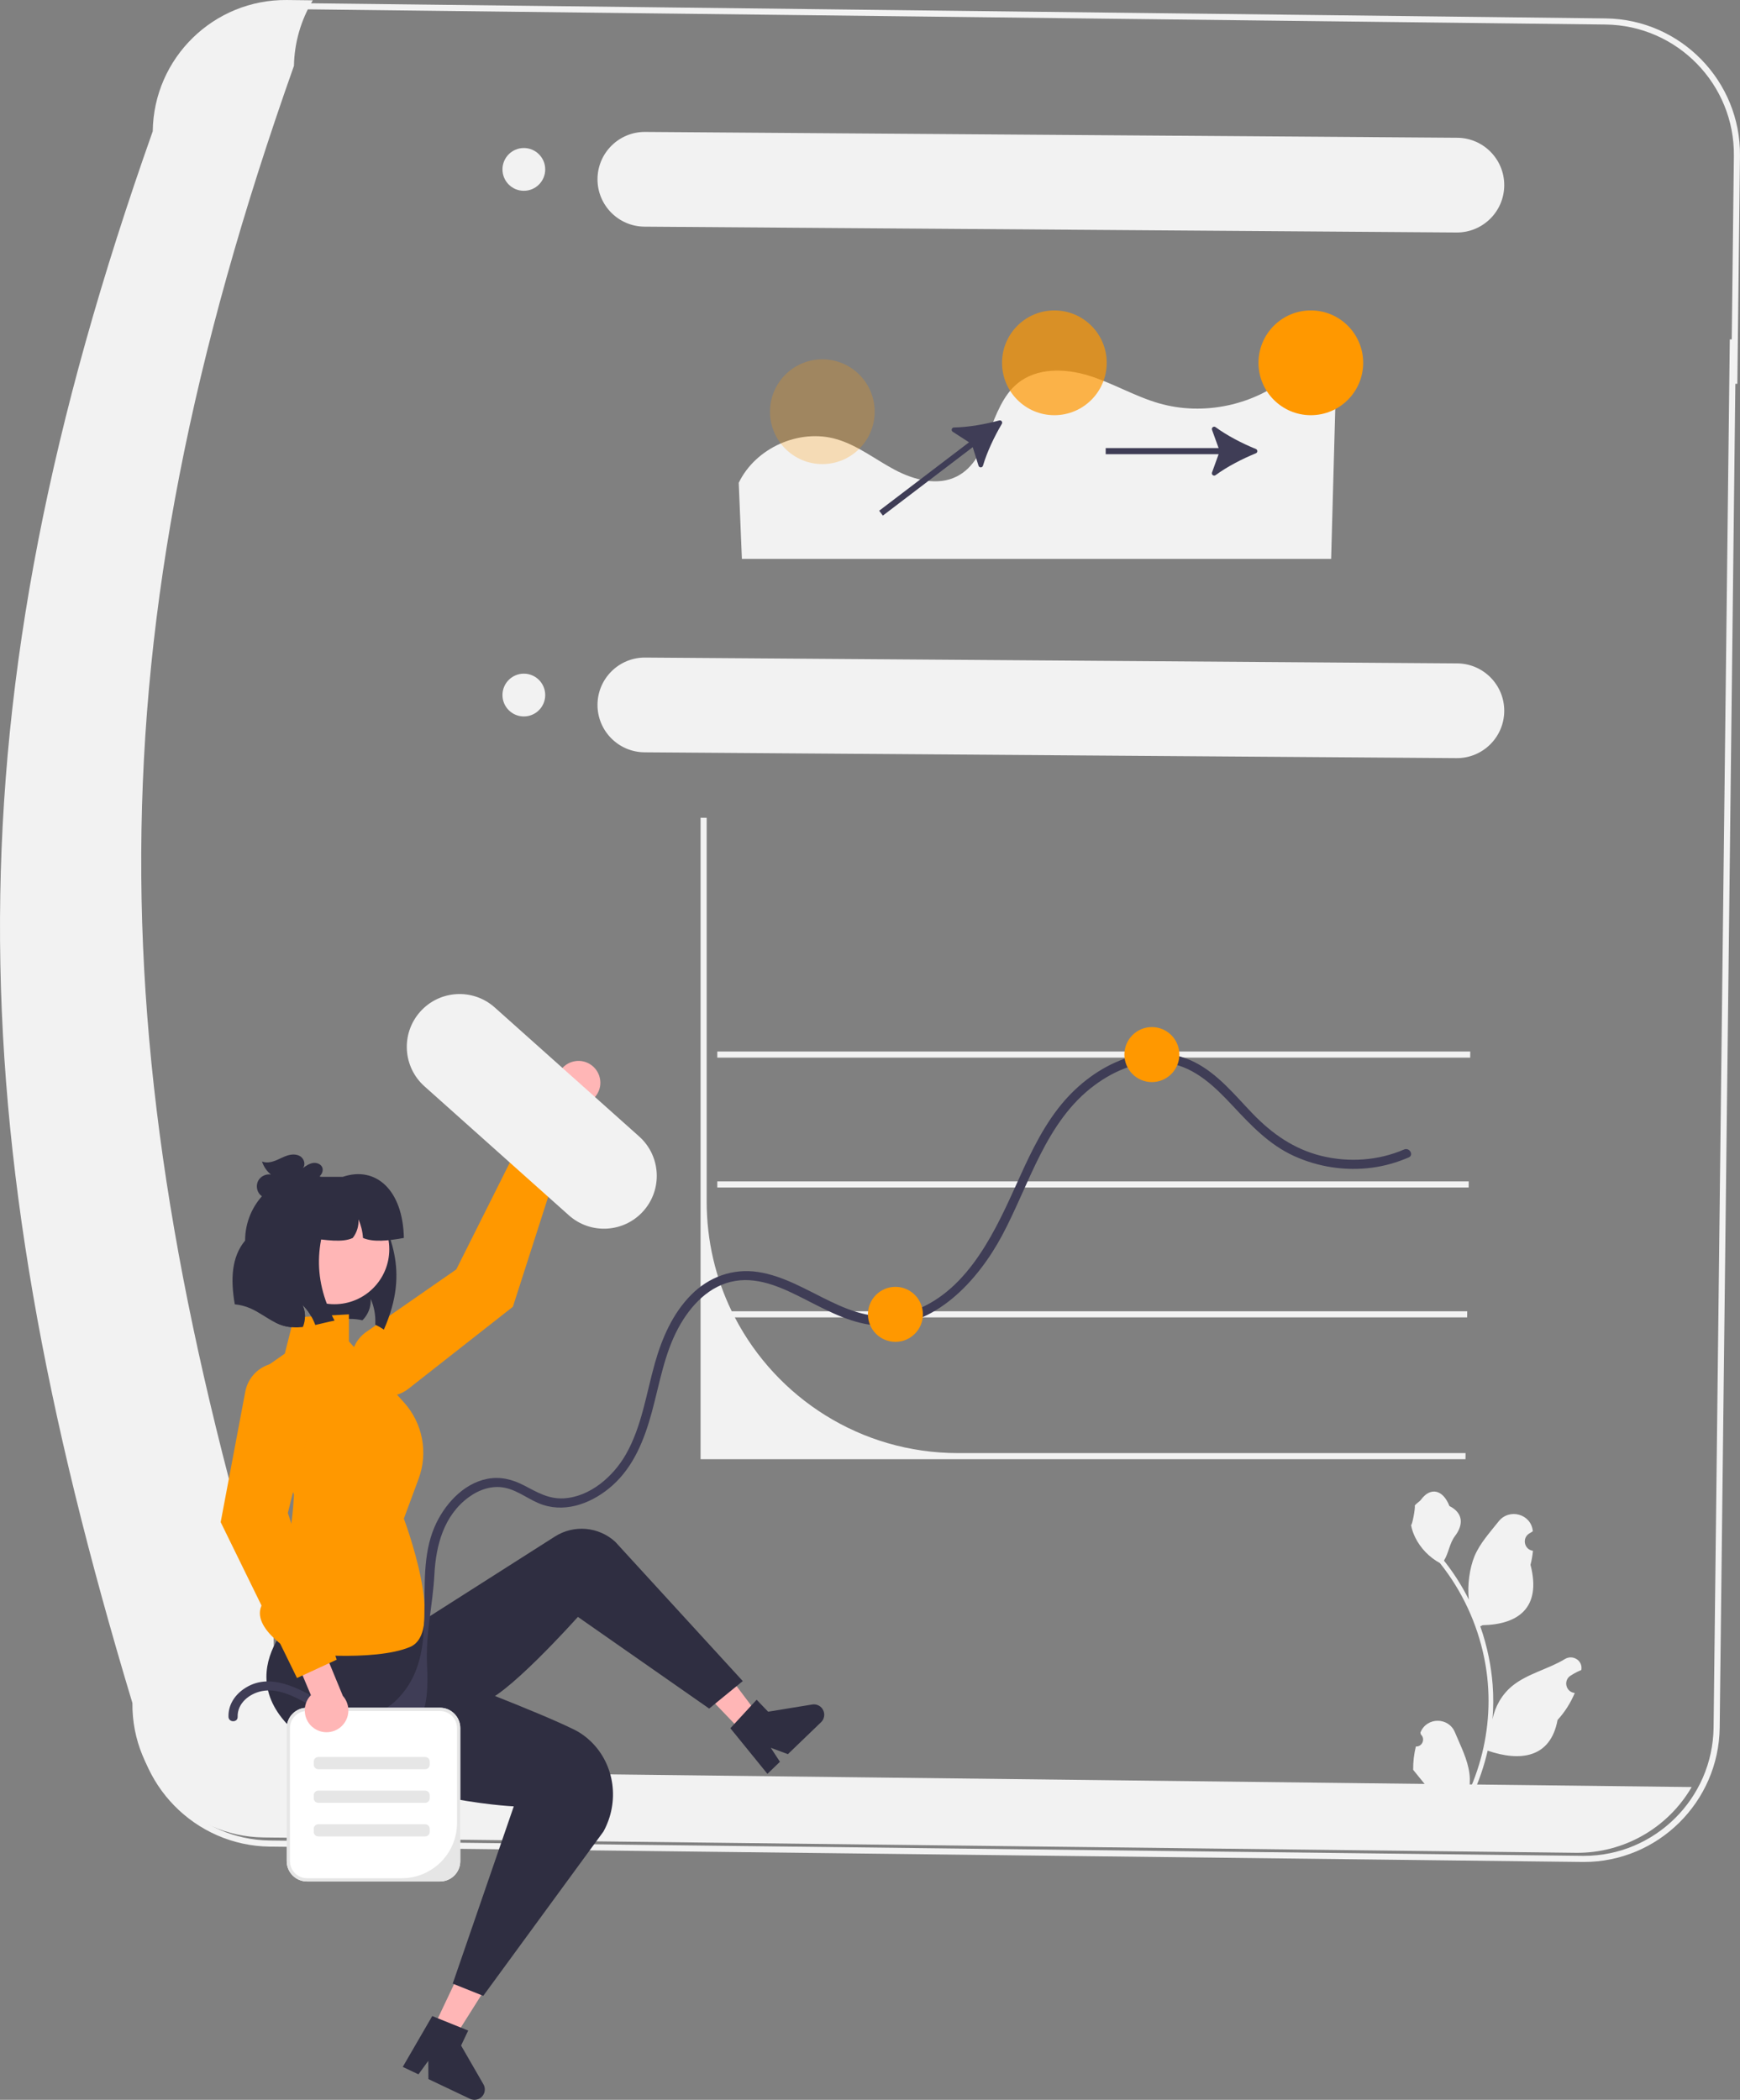 <svg width="358" height="432" viewBox="0 0 358 432" fill="none" xmlns="http://www.w3.org/2000/svg">
<rect x="0" y="0" width="358" height="432" fill="#808080" stroke="none"/>
<g clip-path="url(#clip0_10_1662)">
<path d="M325.872 383.065C325.77 383.065 325.668 383.064 325.566 383.063L55.479 379.907C40.128 379.708 27.764 367.075 27.871 351.723C8.804 288.415 0.402 238.562 0.632 190.093C0.872 139.504 10.858 88.043 32.058 28.154C32.304 12.905 44.796 0.626 60.016 0.626C60.114 0.626 60.212 0.627 60.311 0.628L330.398 3.79C345.784 3.989 358.165 16.675 357.998 32.071V32.071L357.452 78.961L357.046 78.966L353.821 355.438C353.624 370.735 341.115 383.065 325.872 383.065ZM60.015 1.884C45.446 1.884 33.495 13.663 33.312 28.274L33.311 28.378L33.276 28.476C-7.207 142.796 -8.3 227.313 29.102 351.451L29.13 351.543L29.129 351.64C28.976 366.343 40.803 378.46 55.495 378.649L325.58 381.806C325.677 381.807 325.775 381.808 325.873 381.808C340.43 381.808 352.376 370.032 352.565 355.423L355.542 100.261L355.555 99.004L355.9 69.828L356.301 69.825L356.742 32.057C356.902 17.354 345.076 5.237 330.383 5.048L60.297 1.885C60.204 1.884 60.108 1.884 60.015 1.884Z" fill="#F2F2F2"/>
<path d="M301.878 269.773L301.859 271.03H147.582V269.773H301.878Z" fill="#F2F2F2"/>
<path d="M302.186 243.052L302.173 244.309H147.582V243.052H302.186Z" fill="#F2F2F2"/>
<path d="M302.5 216.331L302.487 217.589H147.582V216.331H302.5Z" fill="#F2F2F2"/>
<path d="M301.533 298.946L301.52 300.203H144.14V168.234L145.396 168.246V247.22C145.396 255.306 147.249 262.957 150.553 269.773C150.76 270.194 150.968 270.615 151.188 271.03C159.793 287.616 177.118 298.946 197.081 298.946H301.533Z" fill="#F2F2F2"/>
<path d="M83.284 364.553C68.213 364.36 56.142 351.993 56.301 336.908C20.408 217.779 18.16 133.062 60.481 13.542C60.566 8.786 61.904 4.136 64.361 0.064L59.046 0.002C43.975 -0.158 31.619 11.924 31.425 27.008C-10.896 146.527 -8.648 231.244 27.245 350.373C27.086 365.458 39.157 377.825 54.227 378.019L324.314 381.179C334.08 381.26 343.14 376.098 348.056 367.651L83.284 364.553Z" fill="#F2F2F2"/>
<path d="M123.47 222.091C123.901 224.797 121.697 227.32 118.959 227.242L109.875 247.734L103.594 246.613L114.562 222.353C114.741 220.333 116.274 218.621 118.367 218.309C120.82 217.943 123.104 219.636 123.47 222.091Z" fill="#FFB6B6"/>
<path d="M74.305 285.048L74.305 285.048C76.898 287.732 81.097 288.02 84.032 285.716L105.525 268.842L116.174 235.697L108.431 232.113L93.886 261.149L75.388 273.998C71.701 276.559 71.185 281.818 74.305 285.048V285.048Z" fill="#FF9800"/>
<path d="M78.98 273.539C78.421 273.155 77.824 272.816 77.209 272.527C77.221 272.363 77.227 272.193 77.227 272.03C77.259 270.376 76.932 268.723 76.266 267.208C76.354 268.54 75.946 269.899 75.142 270.961C75.004 271.15 74.853 271.326 74.69 271.495C74.646 271.54 74.602 271.584 74.558 271.621C73.672 271.42 72.755 271.326 71.844 271.338C70.833 271.357 69.828 271.495 68.829 271.69C67.579 271.929 66.335 272.263 65.091 272.539C65.016 272.558 64.947 272.571 64.871 272.589C64.3 271.037 63.402 269.616 62.233 268.446C62.792 269.653 62.905 271.068 62.541 272.351C62.478 272.577 62.403 272.797 62.309 273.011C60.952 273.149 59.595 273.111 58.295 272.734C57.742 272.577 57.22 272.363 56.712 272.112C54.915 271.231 53.294 269.924 51.441 269.138C50.443 268.71 49.387 268.446 48.307 268.339C47.402 263.152 47.654 258.55 50.43 255.224C50.43 247.635 56.58 241.48 64.162 241.48L70.456 243.668L76.813 245.881C79.803 253.866 84.558 260.895 78.98 273.539Z" fill="#2F2E41"/>
<path d="M89.114 417.294L93.419 419.338L103.519 403.319L97.165 400.302L89.114 417.294Z" fill="#FFB6B6"/>
<path d="M99.465 428.803L94.867 420.831L96.328 417.748L94.808 417.132L90.09 415.233L88.935 414.764L82.867 425.225L86.098 426.756L88.12 423.979L88.146 427.731L96.706 431.795C97.77 432.299 99.042 431.842 99.544 430.781C99.844 430.149 99.814 429.41 99.465 428.803Z" fill="#2F2E41"/>
<path d="M152.697 356.282L156.131 352.975L144.74 337.848L139.671 342.728L152.697 356.282Z" fill="#FFB6B6"/>
<path d="M167.115 350.668L158.039 352.149L155.675 349.689L154.562 350.894L151.116 354.637L150.27 355.553L157.895 364.937L160.47 362.455L158.59 359.579L162.105 360.883L168.934 354.31C169.782 353.493 169.805 352.14 168.992 351.295C168.507 350.79 167.806 350.556 167.115 350.668Z" fill="#2F2E41"/>
<path d="M79.954 328.873L62.993 325.101L63.107 330.265C63.107 330.265 45.405 343.962 61.737 357.166C78.069 370.369 105.708 371.626 105.708 371.626L93.145 408.093L99.427 410.607L124.159 376.802C127.49 370.741 126.548 363.104 121.587 358.289C120.627 357.358 119.528 356.537 118.272 355.908C110.734 352.136 90.632 344.591 90.632 344.591L80.582 334.532L79.954 328.873Z" fill="#2F2E41"/>
<path d="M79.325 338.304L114.161 316.116C118.07 313.626 123.161 314.068 126.584 317.193L152.821 345.849L145.911 351.507L118.9 332.645C118.9 332.645 103.196 350.25 98.799 350.25C94.401 350.25 79.325 338.304 79.325 338.304H79.325Z" fill="#2F2E41"/>
<path d="M60.48 340.096C60.48 340.096 49.782 334.027 54.817 328.888C59.852 323.749 60.48 307.501 60.48 307.501L52.314 282.882L58.596 278.481L60.48 271.03L71.787 270.402V275.966L83.114 288.517C86.963 292.783 88.126 298.835 86.131 304.225L83.094 312.432C83.094 312.432 91.889 335.695 84.351 338.839C76.813 341.982 60.48 340.096 60.48 340.096Z" fill="#FF9800"/>
<path d="M117.064 250.045L87.353 223.508C82.866 219.525 82.454 212.655 86.433 208.163C90.412 203.671 97.276 203.259 101.764 207.242L101.815 207.288L131.526 233.825C135.988 237.836 136.357 244.709 132.349 249.175C128.359 253.622 121.531 254.01 117.064 250.045H117.064Z" fill="#F2F2F2"/>
<path d="M68.8 268.319C75.037 268.319 80.094 263.258 80.094 257.015C80.094 250.772 75.037 245.711 68.8 245.711C62.563 245.711 57.506 250.772 57.506 257.015C57.506 263.258 62.563 268.319 68.8 268.319Z" fill="#FFB6B6"/>
<path d="M74.683 254.683C74.602 253.369 74.281 252.068 73.754 250.861C73.842 252.194 73.433 253.552 72.629 254.614C72.61 254.639 72.592 254.658 72.579 254.683C70.503 255.692 67.002 255.122 63.621 254.683V242.109H70.531C77.315 239.82 82.9 244.8 83.094 254.683C79.84 255.273 76.789 255.597 74.683 254.683Z" fill="#2F2E41"/>
<path d="M68.829 271.69C67.579 271.929 66.335 272.263 65.091 272.539C65.016 272.558 64.947 272.571 64.871 272.589C64.3 271.037 63.401 269.616 62.233 268.446C62.792 269.653 62.905 271.068 62.541 272.351C62.478 272.577 62.403 272.797 62.309 273.011C60.952 273.149 59.595 273.111 58.294 272.734C57.742 272.577 57.22 272.363 56.712 272.112V245.252H69.903C64.784 253.979 64.055 262.781 68.829 271.69Z" fill="#2F2E41"/>
<path d="M66.336 240.256C66.095 239.5 65.176 239.14 64.393 239.262C63.61 239.384 62.936 239.862 62.294 240.326C62.919 239.645 62.601 238.443 61.835 237.924C61.07 237.406 60.046 237.441 59.163 237.713C58.279 237.985 57.474 238.465 56.611 238.797C55.748 239.128 54.764 239.304 53.909 238.952C54.242 239.999 54.886 240.946 55.737 241.641C54.73 241.464 53.638 241.987 53.144 242.882C52.649 243.778 52.786 244.981 53.471 245.741C54.257 246.614 55.585 246.818 56.727 246.544C57.868 246.27 58.867 245.597 59.829 244.924C60.791 244.252 61.768 243.556 62.894 243.225L59.193 245.554C61.083 244.766 62.917 243.843 64.676 242.794C65.146 242.513 65.62 242.215 65.964 241.789C66.308 241.362 66.503 240.778 66.336 240.256Z" fill="#2F2E41"/>
<path d="M48.896 353.2C48.81 350.408 51.307 348.428 53.859 347.916C57.103 347.265 60.413 348.939 63.161 350.46C68.072 353.178 73.769 350.483 79.016 353.782C86.761 358.653 88.361 351.357 87.873 342.743C87.513 336.39 89.051 330.151 89.378 323.901C89.693 317.883 91.331 311.768 96.429 308.029C98.569 306.46 101.235 305.531 103.892 306.082C106.73 306.67 108.997 308.711 111.732 309.6C116.821 311.254 122.174 309.022 125.991 305.619C130.43 301.661 132.597 296.093 134.123 290.478C135.704 284.656 136.67 278.561 139.57 273.197C142.045 268.621 145.932 264.397 151.29 263.524C156.539 262.669 161.568 265.244 166.099 267.551C170.762 269.925 175.582 272.497 180.924 272.718C192.373 273.193 201.216 263.444 206.177 254.175C211.84 243.595 215.124 230.757 225.184 223.277C229.509 220.062 234.996 217.817 240.459 218.718C245.981 219.629 250.014 223.637 253.681 227.555C257.437 231.568 261.167 235.522 266.256 237.833C271.25 240.101 276.83 240.951 282.27 240.232C284.897 239.885 287.411 239.165 289.842 238.114C290.952 237.634 289.993 236.009 288.891 236.485C283.56 238.79 277.491 239.19 271.867 237.803C266.216 236.409 261.713 233.245 257.723 229.104C254.069 225.312 250.635 220.995 245.856 218.558C241.022 216.093 235.479 216.156 230.49 218.145C225.431 220.161 221.048 223.728 217.725 228.016C213.865 232.998 211.298 238.836 208.717 244.543C204.053 254.858 198.074 267.038 186.141 270.244C174.842 273.28 166.483 263.273 155.944 261.685C150.763 260.904 145.859 262.699 142.19 266.403C138.392 270.238 136.196 275.31 134.745 280.433C132.968 286.711 132.053 293.435 128.789 299.183C126.209 303.727 121.43 307.941 116 308.256C112.89 308.436 110.508 307 107.849 305.612C105.452 304.361 102.95 303.717 100.256 304.243C95.21 305.228 91.29 309.691 89.363 314.241C84.61 325.462 91.155 339.883 81.851 349.478C80.151 351.232 77.969 352.551 75.507 352.819C72.207 353.178 69.122 351.641 66.326 350.082C61.495 347.388 55.378 343.786 50.083 347.525C48.204 348.852 46.94 350.854 47.011 353.2C47.048 354.411 48.933 354.417 48.896 353.2H48.896Z" fill="#3F3D56"/>
<path d="M236.995 222.618C240.117 222.618 242.648 220.085 242.648 216.96C242.648 213.835 240.117 211.301 236.995 211.301C233.873 211.301 231.341 213.835 231.341 216.96C231.341 220.085 233.873 222.618 236.995 222.618Z" fill="#FF9800"/>
<path d="M184.229 276.06C187.351 276.06 189.883 273.527 189.883 270.402C189.883 267.276 187.351 264.743 184.229 264.743C181.107 264.743 178.576 267.276 178.576 270.402C178.576 273.527 181.107 276.06 184.229 276.06Z" fill="#FF9800"/>
<path d="M151.993 99.33C155.46 92.128 164.455 88.118 172.123 90.354C176.442 91.614 180.065 94.509 184.037 96.624C188.009 98.74 192.936 100.053 196.931 97.983C203.799 94.424 203.38 83.797 209.353 78.881C213.329 75.608 219.162 75.761 224.076 77.296C228.99 78.83 233.484 81.538 238.43 82.966C247.633 85.623 258.099 83.388 265.418 77.204C265.491 77.142 265.564 77.08 265.635 77.017C269.258 73.822 274.937 76.455 274.804 81.287L273.877 114.983H152.641L151.993 99.33Z" fill="#F2F2F2"/>
<path d="M258.393 93.258C258.792 93.096 258.792 92.535 258.393 92.373C255.605 91.242 252.484 89.63 250.099 87.878C249.717 87.598 249.207 87.984 249.368 88.43L250.726 92.187H227.494V93.444H250.726L249.368 97.202C249.207 97.648 249.717 98.034 250.099 97.754C252.484 96.001 255.605 94.39 258.393 93.258H258.393Z" fill="#3F3D56"/>
<path d="M206.126 87.201C206.345 86.83 206.006 86.385 205.59 86.498C202.688 87.286 199.229 87.895 196.27 87.946C195.797 87.954 195.625 88.571 196.023 88.829L199.375 90.995L180.886 105.074L181.646 106.075L200.136 91.996L201.328 95.81C201.47 96.262 202.11 96.261 202.244 95.806C203.083 92.966 204.592 89.792 206.125 87.201L206.126 87.201Z" fill="#3F3D56"/>
<path d="M269.7 85.418C275.648 85.418 280.469 80.593 280.469 74.64C280.469 68.688 275.648 63.862 269.7 63.862C263.753 63.862 258.932 68.688 258.932 74.64C258.932 80.593 263.753 85.418 269.7 85.418Z" fill="#FF9800"/>
<path opacity="0.7" d="M216.934 85.418C222.882 85.418 227.703 80.593 227.703 74.64C227.703 68.688 222.882 63.862 216.934 63.862C210.987 63.862 206.166 68.688 206.166 74.64C206.166 80.593 210.987 85.418 216.934 85.418Z" fill="#FF9800"/>
<path opacity="0.25" d="M169.194 95.478C175.141 95.478 179.962 90.653 179.962 84.7C179.962 78.747 175.141 73.922 169.194 73.922C163.247 73.922 158.425 78.747 158.425 84.7C158.425 90.653 163.247 95.478 169.194 95.478Z" fill="#FF9800"/>
<path d="M299.828 136.481L132.74 135.282C127.369 135.244 122.972 139.582 122.934 144.957C122.895 150.333 127.23 154.734 132.6 154.772L299.688 155.971C305.059 156.009 309.456 151.671 309.494 146.296C309.533 140.92 305.198 136.519 299.828 136.481Z" fill="#F2F2F2"/>
<path d="M107.779 147.394C110.207 147.394 112.176 145.424 112.176 142.993C112.176 140.562 110.207 138.592 107.779 138.592C105.35 138.592 103.382 140.562 103.382 142.993C103.382 145.424 105.35 147.394 107.779 147.394Z" fill="#F2F2F2"/>
<path d="M299.828 28.34L132.74 27.141C127.369 27.103 122.972 31.441 122.934 36.817C122.895 42.192 127.23 46.593 132.6 46.631L299.688 47.83C305.059 47.869 309.456 43.53 309.494 38.155C309.533 32.779 305.198 28.379 299.828 28.34Z" fill="#F2F2F2"/>
<path d="M107.779 39.253C110.207 39.253 112.176 37.283 112.176 34.852C112.176 32.421 110.207 30.451 107.779 30.451C105.35 30.451 103.382 32.421 103.382 34.852C103.382 37.283 105.35 39.253 107.779 39.253Z" fill="#F2F2F2"/>
<path d="M90.528 387.077H63.162C60.862 387.077 58.99 385.203 58.99 382.901V355.511C58.99 353.209 60.862 351.336 63.162 351.336H90.528C92.828 351.336 94.699 353.209 94.699 355.511V382.901C94.699 385.203 92.828 387.077 90.528 387.077Z" fill="white"/>
<path d="M90.528 387.077H63.162C60.862 387.077 58.99 385.203 58.99 382.901V355.511C58.99 353.209 60.862 351.336 63.162 351.336H90.528C92.828 351.336 94.699 353.209 94.699 355.511V382.901C94.699 385.203 92.828 387.077 90.528 387.077ZM63.162 352.004C61.227 352.004 59.658 353.574 59.658 355.511V382.901C59.658 384.838 61.227 386.408 63.162 386.408H82.665C88.943 386.408 94.032 381.315 94.032 375.031V355.511C94.032 353.574 92.463 352.004 90.528 352.004H63.162Z" fill="#E6E6E6"/>
<path d="M291.309 359.308C292.606 359.389 293.324 357.775 292.342 356.835L292.244 356.446C292.257 356.415 292.27 356.384 292.283 356.353C293.595 353.22 298.043 353.242 299.344 356.379C300.499 359.163 301.97 361.952 302.332 364.896C302.494 366.195 302.421 367.519 302.133 368.794C304.839 362.877 306.263 356.416 306.263 349.919C306.263 348.287 306.174 346.654 305.992 345.026C305.841 343.694 305.634 342.37 305.367 341.058C303.918 333.968 300.782 327.215 296.258 321.574C294.084 320.384 292.27 318.525 291.174 316.295C290.781 315.491 290.473 314.626 290.327 313.745C290.574 313.777 291.26 310.005 291.073 309.773C291.418 309.25 292.035 308.989 292.412 308.478C294.285 305.936 296.866 306.38 298.214 309.834C301.092 311.288 301.12 313.7 299.354 316.019C298.23 317.495 298.076 319.491 297.09 321.071C297.191 321.201 297.297 321.327 297.398 321.457C299.258 323.844 300.867 326.411 302.223 329.107C301.84 326.111 302.406 322.5 303.371 320.173C304.469 317.522 306.527 315.289 308.34 312.996C310.517 310.243 314.981 311.445 315.365 314.935C315.369 314.969 315.372 315.003 315.376 315.036C315.107 315.188 314.843 315.35 314.585 315.52C313.116 316.493 313.624 318.773 315.365 319.042L315.404 319.048C315.307 320.019 315.141 320.981 314.897 321.928C317.223 330.928 312.202 334.207 305.034 334.354C304.876 334.435 304.722 334.516 304.563 334.593C305.29 336.64 305.87 338.74 306.3 340.867C306.685 342.748 306.953 344.648 307.103 346.557C307.29 348.965 307.274 351.385 307.071 353.789L307.083 353.704C307.598 351.056 309.034 348.583 311.12 346.869C314.227 344.315 318.616 343.374 321.967 341.321C323.581 340.333 325.648 341.61 325.366 343.482L325.353 343.572C324.854 343.775 324.367 344.011 323.896 344.274C323.627 344.427 323.363 344.588 323.105 344.759C321.636 345.731 322.144 348.012 323.885 348.281L323.925 348.287C323.953 348.291 323.977 348.295 324.006 348.299C323.15 350.333 321.957 352.222 320.464 353.85C319.01 361.707 312.765 362.453 306.085 360.165H306.081C305.35 363.348 304.283 366.459 302.912 369.423H291.592C291.552 369.297 291.515 369.168 291.479 369.042C292.526 369.107 293.58 369.046 294.611 368.855C293.771 367.823 292.931 366.784 292.091 365.752C292.071 365.732 292.055 365.712 292.039 365.691C291.613 365.164 291.183 364.64 290.757 364.112L290.756 364.111C290.73 362.491 290.924 360.875 291.308 359.308L291.309 359.308Z" fill="#F2F2F2"/>
<path d="M64.63 355.573C62.365 354.033 62.038 350.698 63.969 348.755L55.272 328.095L60.39 324.282L70.54 348.896C71.888 350.41 72.084 352.701 70.878 354.441C69.465 356.48 66.668 356.987 64.63 355.573H64.63Z" fill="#FFB6B6"/>
<path d="M58.227 280.378H58.227C54.51 280.068 51.161 282.62 50.469 286.288L45.404 313.155L61.109 345.22L69.275 341.448L59.224 311.269L64.685 289.406C65.774 285.048 62.7 280.751 58.227 280.378V280.378Z" fill="#FF9800"/>
<path d="M65.49 361.468C64.97 361.468 64.547 361.891 64.547 362.412V363.04C64.547 363.56 64.97 363.983 65.49 363.983H87.475C87.995 363.983 88.418 363.56 88.418 363.04V362.412C88.418 361.891 87.995 361.468 87.475 361.468H65.49Z" fill="#E6E6E6"/>
<path d="M65.49 368.384C64.97 368.384 64.547 368.807 64.547 369.328V369.956C64.547 370.476 64.97 370.899 65.49 370.899H87.475C87.995 370.899 88.418 370.476 88.418 369.956V369.328C88.418 368.807 87.995 368.384 87.475 368.384H65.49Z" fill="#E6E6E6"/>
<path d="M65.49 375.3C64.97 375.3 64.547 375.723 64.547 376.243V376.872C64.547 377.392 64.97 377.815 65.49 377.815H87.475C87.995 377.815 88.418 377.392 88.418 376.872V376.243C88.418 375.723 87.995 375.3 87.475 375.3H65.49Z" fill="#E6E6E6"/>
</g>
<defs>
<clipPath id="clip0_10_1662">
<rect width="358" height="432" fill="white"/>
</clipPath>
</defs>
</svg>
